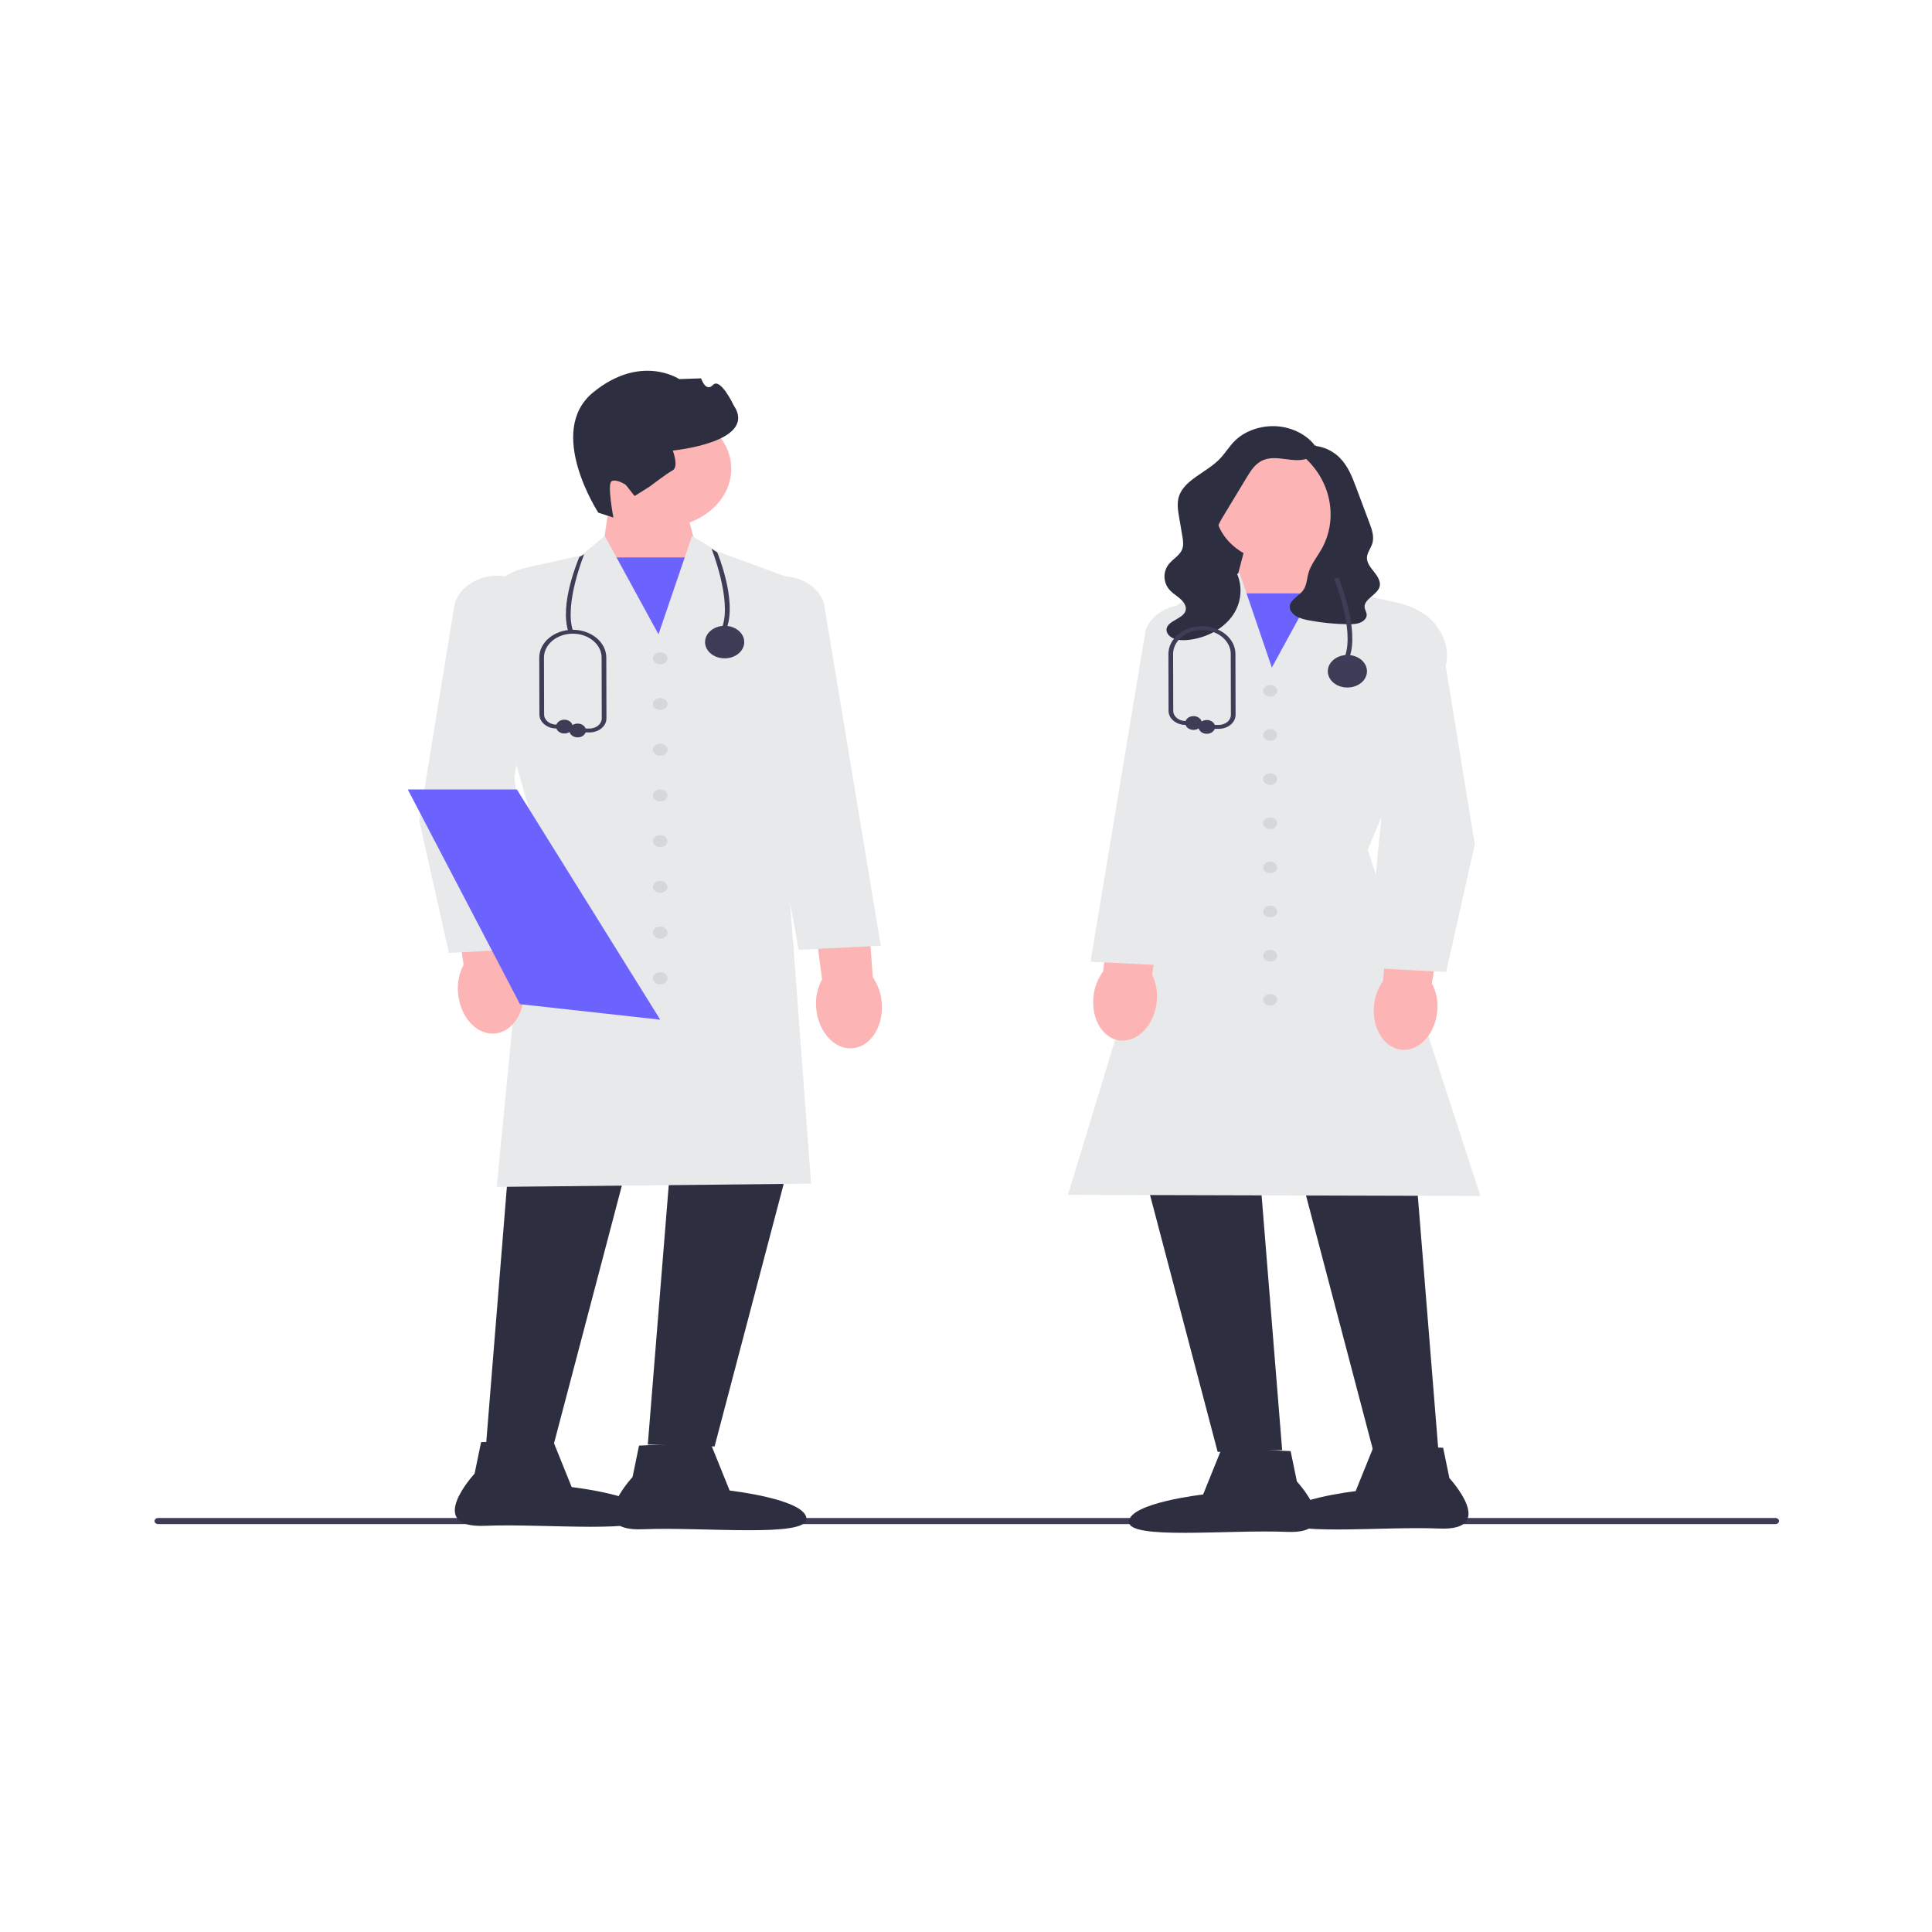 <?xml version="1.0" encoding="UTF-8" standalone="no"?>
<!-- Created with Inkscape (http://www.inkscape.org/) -->

<svg
   width="500"
   height="500"
   viewBox="0 0 132.292 132.292"
   version="1.1"
   id="svg1"
   xml:space="preserve"
   inkscape:version="1.3.2 (091e20ef0f, 2023-11-25, custom)"
   sodipodi:docname="img2.svg"
   xmlns:inkscape="http://www.inkscape.org/namespaces/inkscape"
   xmlns:sodipodi="http://sodipodi.sourceforge.net/DTD/sodipodi-0.dtd"
   xmlns:xlink="http://www.w3.org/1999/xlink"
   xmlns="http://www.w3.org/2000/svg"
   xmlns:svg="http://www.w3.org/2000/svg"><sodipodi:namedview
     id="namedview1"
     pagecolor="#ffffff"
     bordercolor="#000000"
     borderopacity="0.25"
     inkscape:showpageshadow="2"
     inkscape:pageopacity="0.0"
     inkscape:pagecheckerboard="0"
     inkscape:deskcolor="#d1d1d1"
     inkscape:document-units="px"
     inkscape:zoom="0.44097222"
     inkscape:cx="395.71654"
     inkscape:cy="198.4252"
     inkscape:window-width="1360"
     inkscape:window-height="700"
     inkscape:window-x="0"
     inkscape:window-y="141"
     inkscape:window-maximized="1"
     inkscape:current-layer="layer1" /><defs
     id="defs1"><linearGradient
       id="ac3cc305-f6db-42f4-bbbd-32121ee27a74-1345"
       x1="403.57"
       y1="833.5"
       x2="403.57"
       y2="218.16"
       gradientUnits="userSpaceOnUse"><stop
         offset="0"
         stop-color="gray"
         stop-opacity="0.25"
         id="stop1" /><stop
         offset="0.54"
         stop-color="gray"
         stop-opacity="0.12"
         id="stop2" /><stop
         offset="1"
         stop-color="gray"
         stop-opacity="0.1"
         id="stop3" /></linearGradient><linearGradient
       id="ad14f186-b27f-416c-b629-0bafa2f1236e-1346"
       x1="940.67"
       y1="825.72"
       x2="940.67"
       y2="263.72"
       xlink:href="#ac3cc305-f6db-42f4-bbbd-32121ee27a74-1345"
       gradientTransform="matrix(2.633,0,0,2.609,-596.043,-858.681)" /></defs><g
     inkscape:label="Camada 1"
     inkscape:groupmode="layer"
     id="layer1"><g
       id="g3"
       transform="matrix(0.606,0,0,0.503,2.662,38.703)"
       style="stroke-width:1.812"><g
         id="g2"
         transform="matrix(0.265,0,0,0.265,13.064,-26.472)"
         style="stroke-width:1.812"><path
           d="m 0,590.905 c 0,0.871 0.7,1.571 1.571,1.571 h 689.538 c 0.871,0 1.571,-0.7 1.571,-1.571 0,-0.871 -0.7,-1.571 -1.571,-1.571 H 1.571 C 0.7,589.334 0,590.033 0,590.905 Z"
           fill="#3f3c57"
           id="path1"
           style="stroke-width:1.812" /><g
           id="g14"
           style="stroke-width:1.812"><polygon
             points="190.829,94.114 194.394,64.427 224.976,63.441 232.475,97.658 216.525,145.285 "
             fill="#fdb4b4"
             id="polygon1"
             style="stroke-width:1.812" /><rect
             x="189.5"
             y="95.886"
             width="44.368"
             height="53.608"
             fill="#6c63ff"
             id="rect1"
             style="stroke-width:1.812" /><circle
             cx="215.623"
             cy="50.376"
             r="30.3"
             fill="#fdb4b4"
             id="circle1"
             style="stroke-width:1.812" /><path
             d="m 189.248,72.908 c 0,0 -22.586,-41.712 -2.222,-61.786 20.364,-20.073 36.711,-6.846 36.711,-6.846 l 9.335,-0.377 c 0,0 1.947,7.346 5.086,3.369 3.139,-3.977 8.812,10.506 8.812,10.506 10.529,18.962 -25.971,23.21 -25.971,23.21 0,0 2.636,8.396 -0.043,10.154 -2.679,1.758 -9.837,8.373 -9.837,8.373 l -6.407,4.839 -3.807,-5.801 c 0,0 -3.977,-3.139 -5.986,-1.821 -2.009,1.319 0.755,18.67 0.755,18.67 l -6.426,-2.49 2e-5,-2e-5 c 0,0 2e-5,0 2e-5,0 z"
             fill="#2e2e41"
             id="path2"
             style="stroke-width:1.812" /><polygon
             points="207.442,381.227 152.898,379.779 141.314,552.583 169.792,553.548 "
             fill="#2e2e41"
             id="polygon2"
             style="stroke-width:1.812" /><polygon
             points="276.467,380.262 221.923,378.814 210.339,551.617 238.817,552.583 "
             fill="#2e2e41"
             id="polygon3"
             style="stroke-width:1.812" /><path
             d="m 145.922,419.26 15.161,-188.208 -23.25,-98.004 c -2.004,-14.568 7.175,-28.353 21.342,-32.112 l 22.75,-6.036 10.069,-10.07 22.903,50.578 14.304,-50.54 11.156,8.113 33.086,14.597 -0.015,0.342 -5.307,118.388 11.847,191.274 -0.525,0.007 -133.521,1.669 v -3e-5 z"
             fill="#e8e9ea"
             id="path3"
             style="stroke-width:1.812" /><path
             d="m 236.989,550.619 8.246,24.617 c 0,0 32.261,4.386 32.763,14.374 0.502,9.987 -43.844,4.206 -69.811,5.511 -25.967,1.305 -4.352,-26.815 -4.352,-26.815 l 2.767,-16.159 30.387,-1.527 v 0 -6e-5 z"
             fill="#2e2e41"
             id="path4"
             style="stroke-width:1.812" /><path
             d="m 169.646,548.847 8.246,24.617 c 0,0 32.261,4.386 32.763,14.374 0.502,9.987 -43.844,4.206 -69.811,5.511 -25.967,1.305 -4.352,-26.815 -4.352,-26.815 l 2.767,-16.159 30.387,-1.527 h -2e-5 z"
             fill="#2e2e41"
             id="path5"
             style="stroke-width:1.812" /><path
             id="uuid-2a99fb06-c611-4846-a9cf-67468c4aeefc-1347"
             d="m 129.415,319.305 c -0.35,-4.854 0.468,-9.72 2.386,-14.193 l -6.154,-50.486 24.108,-2.226 3.646,51.452 c 2.423,4.218 3.8,8.956 4.017,13.816 0.709,12.156 -4.985,22.373 -12.719,22.824 -7.734,0.451 -14.577,-9.034 -15.284,-21.186 h 5e-5 l -3e-5,-3e-5 2e-5,-3e-5 z"
             fill="#fdb4b4"
             style="stroke-width:1.812" /><path
             id="uuid-a83e19fb-8297-4073-aac4-48fd1880d45d-1348"
             d="m 282.111,326.715 c -0.297,-4.857 0.574,-9.715 2.54,-14.166 l -5.604,-50.55 24.131,-1.963 3.085,51.488 c 2.377,4.245 3.702,8.997 3.866,13.859 0.576,12.164 -5.229,22.317 -12.967,22.684 -7.738,0.367 -14.478,-9.193 -15.052,-21.352 h 3e-5 l -3e-5,-3e-5 v -3e-5 z"
             fill="#fdb4b4"
             style="stroke-width:1.812" /><path
             d="m 125.547,299.058 -0.082,-0.436 -12.564,-67.415 14.846,-109.777 c 1.325,-9.801 10.076,-16.861 19.945,-16.072 5.154,0.413 9.778,2.857 13.021,6.884 3.243,4.027 4.646,9.066 3.951,14.189 l -11.174,82.332 7.035,88.062 c 0,0 -34.979,2.233 -34.979,2.233 z"
             fill="#e8e9ea"
             id="path6"
             style="stroke-width:1.812" /><path
             d="M 274.665,297.476 249.403,128.855 c -1.313,-4.944 -0.544,-10.119 2.175,-14.516 2.72,-4.397 7.006,-7.395 12.069,-8.442 9.687,-2.003 19.252,3.918 21.781,13.479 l 24.268,175.983 -35.032,2.118 v -3e-5 z"
             fill="#e8e9ea"
             id="path7"
             style="stroke-width:1.812" /><circle
             cx="215.639"
             cy="147.722"
             r="3.101"
             fill="#d6d7d8"
             id="circle7"
             style="stroke-width:1.812" /><circle
             cx="215.639"
             cy="171.203"
             r="3.101"
             fill="#d6d7d8"
             id="circle8"
             style="stroke-width:1.812" /><circle
             cx="215.639"
             cy="194.684"
             r="3.101"
             fill="#d6d7d8"
             id="circle9"
             style="stroke-width:1.812" /><circle
             cx="215.639"
             cy="218.165"
             r="3.101"
             fill="#d6d7d8"
             id="circle10"
             style="stroke-width:1.812" /><circle
             cx="215.639"
             cy="241.647"
             r="3.101"
             fill="#d6d7d8"
             id="circle11"
             style="stroke-width:1.812" /><circle
             cx="215.639"
             cy="265.128"
             r="3.101"
             fill="#d6d7d8"
             id="circle12"
             style="stroke-width:1.812" /><circle
             cx="215.639"
             cy="288.609"
             r="3.101"
             fill="#d6d7d8"
             id="circle13"
             style="stroke-width:1.812" /><circle
             cx="215.639"
             cy="312.09"
             r="3.101"
             fill="#d6d7d8"
             id="circle14"
             style="stroke-width:1.812" /><polygon
             points="154.503,215.066 215.643,333.356 156.963,325.536 155.833,325.386 125.843,256.236 107.983,215.066 "
             fill="#6c63ff"
             id="polygon14"
             style="stroke-width:1.812" /></g><g
           id="g31"
           style="stroke-width:1.812"><polygon
             points="445.079,108.92 450.918,70.964 488.226,50.526 488.226,108.92 "
             fill="#2e2e41"
             id="polygon15"
             style="stroke-width:1.812" /><polygon
             points="459.451,116.074 466.692,83.031 496.224,83.983 499.667,112.651 474.853,162.066 "
             fill="#fdb4b4"
             id="polygon16"
             style="stroke-width:1.812" /><rect
             x="458.105"
             y="114.362"
             width="42.846"
             height="51.769"
             fill="#6c63ff"
             id="rect16"
             style="stroke-width:1.812" /><polygon
             points="483.624,389.913 536.296,388.514 547.484,555.388 519.982,556.32 "
             fill="#2e2e41"
             id="polygon17"
             style="stroke-width:1.812" /><polygon
             points="416.967,388.98 469.64,387.582 480.827,554.456 453.326,555.388 "
             fill="#2e2e41"
             id="polygon18"
             style="stroke-width:1.812" /><path
             d="m 565.352,423.907 -0.655,-0.002 -175.198,-0.572 0.157,-0.62 45.043,-178.461 -11.283,-90.063 c -2.138,-17.066 6.998,-33.197 22.733,-40.139 l 5.681,-2.506 10.792,-7.848 13.806,48.784 22.108,-48.822 9.739,9.738 21.964,5.828 c 13.69,3.632 22.56,16.952 20.631,30.983 l -0.023,0.098 -33.542,95.709 48.048,177.894 z"
             fill="#e8e9ea"
             id="path18"
             style="stroke-width:1.812" /><path
             d="m 455.091,553.492 29.344,1.475 2.672,15.605 c 0,0 20.874,27.156 -4.202,25.895 -25.076,-1.26 -67.901,4.323 -67.416,-5.322 0.485,-9.645 31.639,-13.88 31.639,-13.88 l 7.963,-23.772 v 0 z"
             fill="#2e2e41"
             id="path19"
             style="stroke-width:1.812" /><path
             d="m 520.123,551.781 29.344,1.475 2.672,15.605 c 0,0 20.874,27.156 -4.202,25.895 -25.076,-1.26 -67.901,4.323 -67.416,-5.322 0.485,-9.645 31.639,-13.88 31.639,-13.88 l 7.963,-23.772 v 0 z"
             fill="#2e2e41"
             id="path20"
             style="stroke-width:1.812" /><path
             id="uuid-3bc2e7c3-8a4e-432b-b93d-ff096d796d3b-1349"
             d="m 546.995,328.404 h 6e-5 c -0.683,11.735 -7.292,20.895 -14.76,20.459 -7.468,-0.436 -12.967,-10.301 -12.282,-22.041 0.209,-4.693 1.539,-9.268 3.879,-13.342 l 3.521,-49.686 23.281,2.149 -5.943,48.754 c 1.852,4.319 2.642,9.019 2.304,13.706 v 3e-5 z"
             fill="#fdb4b4"
             style="stroke-width:1.812" /><path
             id="uuid-a34cbb18-fa14-4c0b-8260-87fab6b8d9f9-1350"
             d="m 427.356,323.941 h 3e-5 c -0.933,11.718 -7.735,20.735 -15.192,20.141 -7.457,-0.595 -12.745,-10.575 -11.81,-22.297 0.309,-4.688 1.736,-9.233 4.162,-13.256 l 4.578,-49.6 23.23,2.645 -6.98,48.616 c 1.759,4.358 2.449,9.073 2.012,13.752 l -3e-5,3e-5 h 3e-5 z"
             fill="#fdb4b4"
             style="stroke-width:1.812" /><path
             d="m 550.744,308.87 -33.812,-2.158 0.041,-0.507 6.754,-84.549 -10.789,-79.504 c -0.673,-4.952 0.684,-9.823 3.818,-13.715 3.135,-3.893 7.604,-6.255 12.587,-6.654 v 0 c 9.539,-0.752 17.997,6.062 19.278,15.535 l 14.337,106.013 -0.015,0.079 z"
             fill="#e8e9ea"
             id="path21"
             style="stroke-width:1.812" /><path
             d="m 432.985,305.631 -33.865,-2.047 0.074,-0.535 23.353,-169.37 c 2.456,-9.302 11.706,-15.024 21.065,-13.088 4.895,1.012 9.037,3.91 11.666,8.161 2.629,4.25 3.372,9.251 2.092,14.083 l -24.385,162.797 z"
             fill="#e8e9ea"
             id="path22"
             style="stroke-width:1.812" /><circle
             cx="475.708"
             cy="164.419"
             r="2.995"
             fill="#d6d7d8"
             id="circle22"
             style="stroke-width:1.812" /><circle
             cx="475.708"
             cy="187.095"
             r="2.995"
             fill="#d6d7d8"
             id="circle23"
             style="stroke-width:1.812" /><circle
             cx="475.708"
             cy="209.77"
             r="2.995"
             fill="#d6d7d8"
             id="circle24"
             style="stroke-width:1.812" /><circle
             cx="475.708"
             cy="232.446"
             r="2.995"
             fill="#d6d7d8"
             id="circle25"
             style="stroke-width:1.812" /><circle
             cx="475.708"
             cy="255.121"
             r="2.995"
             fill="#d6d7d8"
             id="circle26"
             style="stroke-width:1.812" /><circle
             cx="475.708"
             cy="277.797"
             r="2.995"
             fill="#d6d7d8"
             id="circle27"
             style="stroke-width:1.812" /><circle
             cx="475.708"
             cy="300.472"
             r="2.995"
             fill="#d6d7d8"
             id="circle28"
             style="stroke-width:1.812" /><circle
             cx="475.708"
             cy="323.148"
             r="2.995"
             fill="#d6d7d8"
             id="circle29"
             style="stroke-width:1.812" /><circle
             cx="480.255"
             cy="70.601"
             r="28.013"
             fill="#fdb4b4"
             id="circle30"
             style="stroke-width:1.812" /><path
             d="m 494.935,37.9 c 1.342,2.73 -0.786,6.14 -3.604,7.288 -2.817,1.148 -6,0.683 -9.004,0.205 -3.004,-0.478 -6.192,-0.931 -9.001,0.237 -3.635,1.511 -5.683,5.303 -7.449,8.821 -3.296,6.568 -6.592,13.136 -9.887,19.704 -1.61,3.209 -3.257,6.562 -3.288,10.152 -0.057,6.59 5.171,11.857 7.984,17.817 3.425,7.257 3.142,16.149 -0.736,23.174 -3.878,7.025 -11.253,12.002 -19.219,12.97 -2.096,0.255 -4.314,0.227 -6.198,-0.725 -1.884,-0.952 -3.322,-3.031 -2.973,-5.114 0.682,-4.072 6.905,-5.024 8.048,-8.992 0.597,-2.071 -0.46,-4.283 -1.884,-5.901 -1.424,-1.618 -3.226,-2.88 -4.584,-4.553 -3.133,-3.859 -3.342,-9.816 -0.487,-13.884 1.678,-2.391 4.273,-4.168 5.358,-6.88 0.924,-2.312 0.589,-4.911 0.239,-7.376 -0.45,-3.168 -0.9,-6.335 -1.349,-9.503 -0.525,-3.696 -1.042,-7.524 -0.004,-11.11 2.377,-8.217 11.655,-12.076 17.096,-18.677 2.528,-3.067 4.229,-6.756 6.823,-9.768 4.353,-5.054 11.206,-7.843 17.851,-7.263 6.645,0.58 12.912,4.512 16.324,10.244"
             fill="#2e2e41"
             id="path30"
             style="stroke-width:1.812" /><path
             d="m 490.513,38.418 c -1.369,0.489 -1.876,2.272 -1.482,3.671 0.394,1.399 1.425,2.511 2.37,3.616 10.679,12.498 13.161,31.401 6.07,46.232 -1.886,3.945 -4.398,7.657 -5.416,11.91 -0.74,3.094 -0.7,6.488 -2.417,9.167 -1.748,2.727 -5.211,4.555 -5.553,7.776 -0.22,2.067 1.04,4.075 2.729,5.287 1.689,1.212 3.752,1.766 5.781,2.218 5.273,1.175 10.665,1.817 16.067,1.912 1.761,0.031 3.578,-0.007 5.194,-0.709 1.616,-0.702 2.995,-2.224 3.013,-3.985 0.015,-1.384 -0.784,-2.661 -0.886,-4.042 -0.305,-4.137 5.261,-6.338 6.346,-10.341 0.713,-2.632 -0.692,-5.341 -2.188,-7.621 -1.497,-2.28 -3.204,-4.674 -3.167,-7.401 0.035,-2.61 1.674,-4.909 2.31,-7.441 0.881,-3.502 -0.201,-7.165 -1.274,-10.613 -0.912,-2.931 -1.825,-5.863 -2.737,-8.794 -0.97,-3.116 -1.94,-6.232 -2.909,-9.349 -1.693,-5.44 -3.47,-11.038 -7.134,-15.402 -3.664,-4.363 -9.735,-7.223 -15.147,-5.442"
             fill="#2e2e41"
             id="path31"
             style="stroke-width:1.812" /></g><g
           id="g34"
           style="stroke-width:1.812"><path
             d="m 509.601,146.967 -1.92,-0.56 c 4,-13.715 -4.625,-39.31 -4.712,-39.567 l 1.893,-0.646 c 0.366,1.074 8.915,26.456 4.739,40.772 z"
             fill="#3f3c57"
             id="path32"
             style="stroke-width:1.812" /><circle
             cx="508.641"
             cy="154.367"
             r="8.354"
             fill="#3f3c57"
             id="circle32"
             style="stroke-width:1.812" /><path
             d="m 453.75,183.943 h -5.066 c -0.553,0 -1,-0.448 -1,-1 0,-0.552 0.447,-1 1,-1 h 5.066 c 1.396,0 2.708,-0.544 3.694,-1.532 0.985,-0.988 1.527,-2.301 1.524,-3.696 l -0.061,-31.207 c 0,-6.779 -5.514,-12.293 -12.291,-12.293 -6.777,0 -12.292,5.514 -12.292,12.291 l 0.061,29.209 c 0.006,2.85 2.329,5.186 5.179,5.208 l 3.478,0.026 c 0.552,0.004 0.996,0.455 0.992,1.008 -0.004,0.549 -0.451,0.992 -1,0.992 h -0.008 l -3.478,-0.026 c -3.941,-0.03 -7.155,-3.262 -7.163,-7.204 l -0.061,-29.211 c 0,-7.882 6.411,-14.293 14.292,-14.293 7.88,0 14.291,6.411 14.291,14.291 l 0.061,31.205 c 0.004,1.931 -0.745,3.747 -2.109,5.113 -1.363,1.367 -3.179,2.12 -5.109,2.12 z"
             fill="#3f3c57"
             id="path33"
             style="stroke-width:1.812" /><circle
             cx="443.034"
             cy="180.949"
             r="3.544"
             fill="#3f3c57"
             id="circle33"
             style="stroke-width:1.812" /><circle
             cx="448.683"
             cy="182.943"
             r="3.544"
             fill="#3f3c57"
             id="circle34"
             style="stroke-width:1.812" /></g><path
           d="m 244.071,131.978 -1.92,-0.56 c 4,-13.715 -4.528,-39.706 -4.615,-39.963 l 2.4,1.809 c 0.366,1.074 8.311,24.398 4.135,38.714 z"
           fill="#3f3c57"
           id="path34"
           style="stroke-width:1.812" /><path
           d="m 176.581,134.414 1.92,-0.56 c -4,-13.715 4.625,-39.31 4.712,-39.567 l -2.054,1.376 c -0.366,1.074 -8.754,24.435 -4.578,38.751 z"
           fill="#3f3c57"
           id="path35"
           style="stroke-width:1.812" /><circle
           cx="243.111"
           cy="139.377"
           r="8.354"
           fill="#3f3c57"
           id="circle35"
           style="stroke-width:1.812" /><path
           d="m 185.488,185.789 h -5.066 c -0.553,0 -1,-0.448 -1,-1 0,-0.552 0.447,-1 1,-1 h 5.066 c 1.396,0 2.708,-0.544 3.694,-1.532 0.985,-0.988 1.527,-2.301 1.524,-3.696 l -0.061,-31.207 c 0,-6.779 -5.514,-12.293 -12.291,-12.293 -6.777,0 -12.292,5.514 -12.292,12.291 l 0.061,29.209 c 0.006,2.85 2.329,5.186 5.179,5.208 l 3.478,0.026 c 0.552,0.004 0.996,0.455 0.992,1.008 -0.004,0.549 -0.451,0.992 -1,0.992 h -0.008 l -3.478,-0.026 c -3.941,-0.03 -7.155,-3.262 -7.163,-7.204 l -0.061,-29.211 c 0,-7.882 6.411,-14.293 14.292,-14.293 7.88,0 14.291,6.411 14.291,14.291 l 0.061,31.205 c 0.004,1.931 -0.745,3.747 -2.109,5.113 -1.363,1.367 -3.179,2.12 -5.109,2.12 z"
           fill="#3f3c57"
           id="path36"
           style="stroke-width:1.812" /><circle
           cx="174.772"
           cy="182.795"
           r="3.544"
           fill="#3f3c57"
           id="circle36"
           style="stroke-width:1.812" /><circle
           cx="180.421"
           cy="184.789"
           r="3.544"
           fill="#3f3c57"
           id="circle37"
           style="stroke-width:1.812" /></g></g></g></svg>
